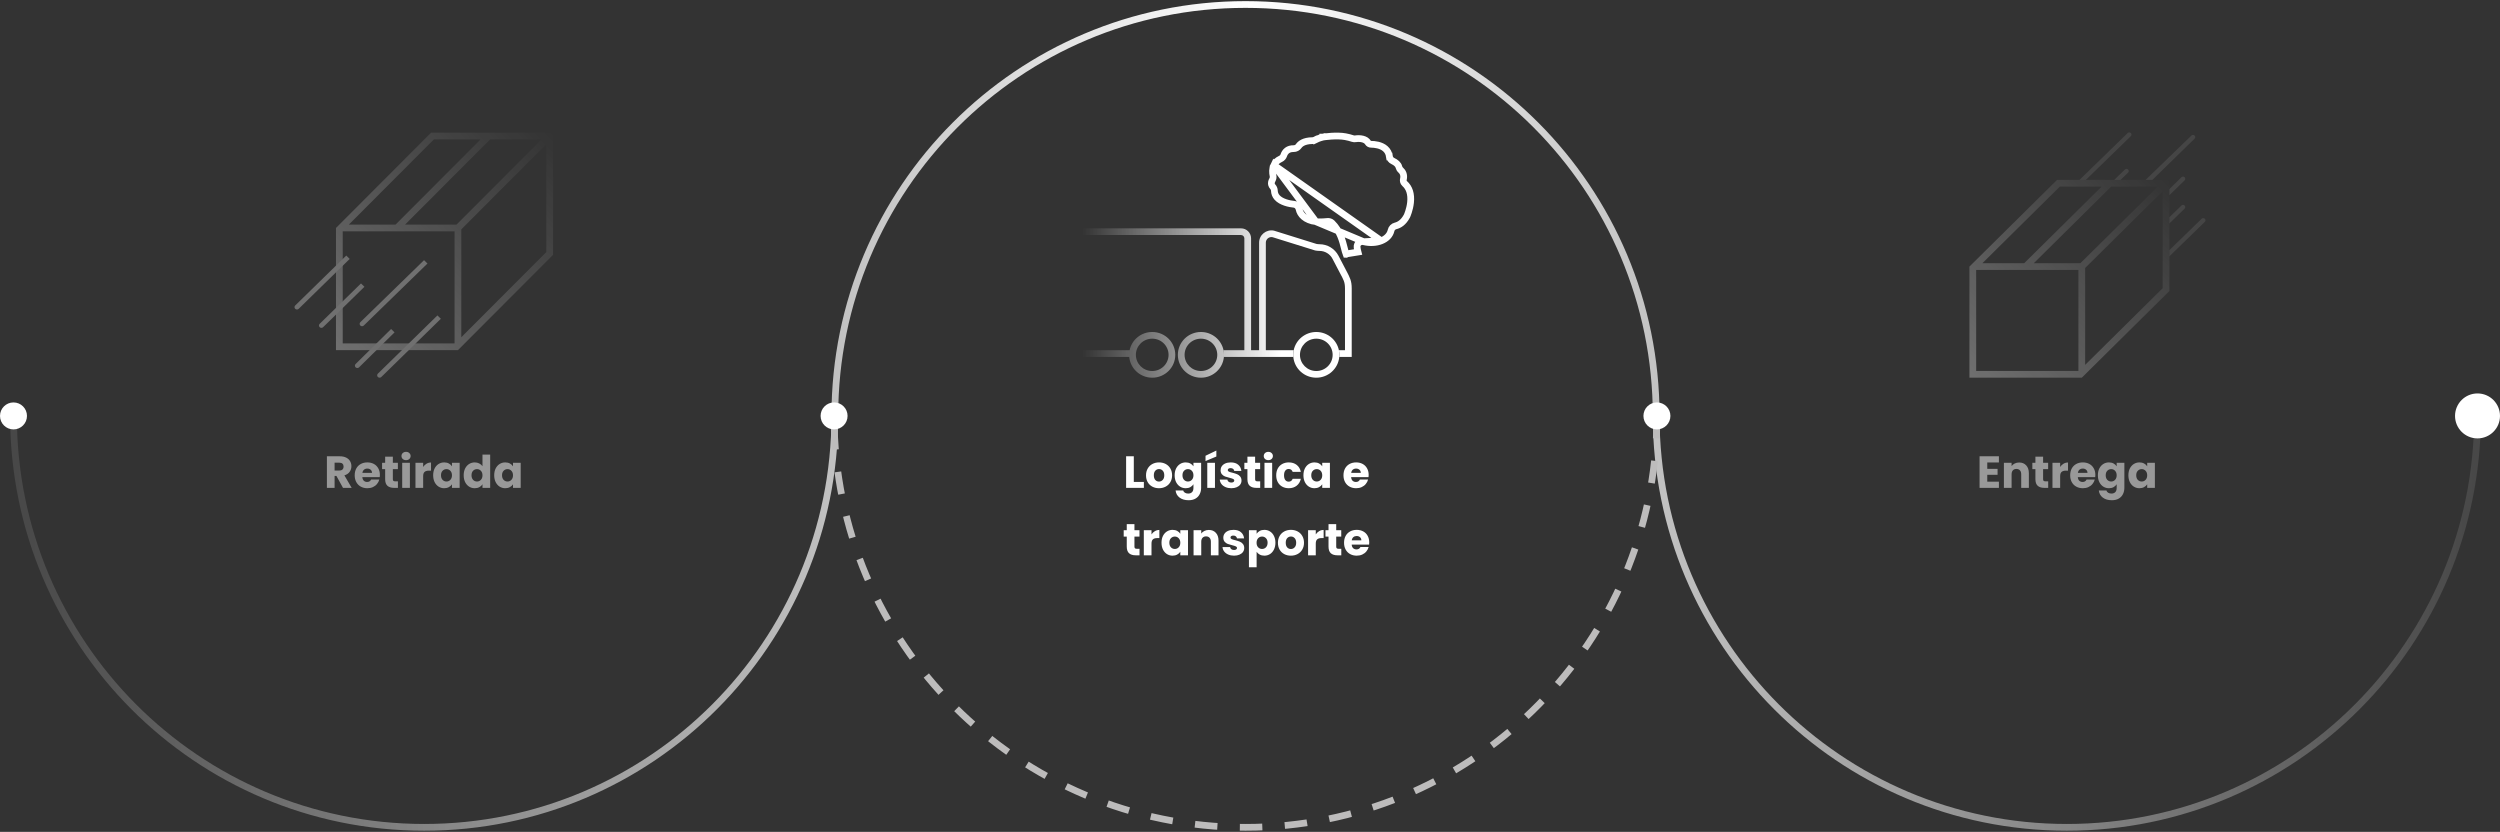 <svg width="1112" height="370" viewBox="0 0 1112 370" fill="none" xmlns="http://www.w3.org/2000/svg">
<rect x="0" y="0" width="1112" height="370" fill="#333333" stroke="none"/>
<path d="M6 185C6 286.068 87.783 368 188.667 368C289.551 368 371.333 286.068 371.333 185C371.333 83.932 453.116 2 554 2C654.884 2 736.667 83.932 736.667 185C736.667 286.068 818.449 368 919.333 368C1020.22 368 1102 286.068 1102 185" stroke="url(#paint0_linear)" stroke-width="3"/>
<path d="M737 185C737 187.008 736.968 189.008 736.904 191C733.737 289.291 653.06 368 554 368C452.932 368 371 286.068 371 185" stroke="#BDBCBC" stroke-width="3" stroke-miterlimit="16" stroke-dasharray="10 10"/>
<circle cx="6" cy="185" r="6" fill="white"/>
<circle cx="371" cy="185" r="6" fill="white"/>
<circle cx="737" cy="185" r="6" fill="white"/>
<circle cx="1102" cy="185" r="10" fill="white"/>
<path opacity="0.5" d="M883.935 205.7V208.54H888.515V211.18H883.935V214.26H889.115V217H880.515V202.96H889.115V205.7H883.935ZM898.136 205.72C899.442 205.72 900.482 206.147 901.256 207C902.042 207.84 902.436 209 902.436 210.48V217H899.036V210.94C899.036 210.193 898.842 209.613 898.456 209.2C898.069 208.787 897.549 208.58 896.896 208.58C896.242 208.58 895.722 208.787 895.336 209.2C894.949 209.613 894.756 210.193 894.756 210.94V217H891.336V205.84H894.756V207.32C895.102 206.827 895.569 206.44 896.156 206.16C896.742 205.867 897.402 205.72 898.136 205.72ZM911.032 214.1V217H909.292C908.052 217 907.086 216.7 906.392 216.1C905.699 215.487 905.352 214.493 905.352 213.12V208.68H903.992V205.84H905.352V203.12H908.772V205.84H911.012V208.68H908.772V213.16C908.772 213.493 908.852 213.733 909.012 213.88C909.172 214.027 909.439 214.1 909.812 214.1H911.032ZM916.357 207.7C916.757 207.087 917.257 206.607 917.857 206.26C918.457 205.9 919.124 205.72 919.857 205.72V209.34H918.917C918.064 209.34 917.424 209.527 916.997 209.9C916.571 210.26 916.357 210.9 916.357 211.82V217H912.937V205.84H916.357V207.7ZM932.012 211.24C932.012 211.56 931.992 211.893 931.952 212.24H924.212C924.265 212.933 924.485 213.467 924.872 213.84C925.272 214.2 925.759 214.38 926.332 214.38C927.185 214.38 927.779 214.02 928.112 213.3H931.752C931.565 214.033 931.225 214.693 930.732 215.28C930.252 215.867 929.645 216.327 928.912 216.66C928.179 216.993 927.359 217.16 926.452 217.16C925.359 217.16 924.385 216.927 923.532 216.46C922.679 215.993 922.012 215.327 921.532 214.46C921.052 213.593 920.812 212.58 920.812 211.42C920.812 210.26 921.045 209.247 921.512 208.38C921.992 207.513 922.659 206.847 923.512 206.38C924.365 205.913 925.345 205.68 926.452 205.68C927.532 205.68 928.492 205.907 929.332 206.36C930.172 206.813 930.825 207.46 931.292 208.3C931.772 209.14 932.012 210.12 932.012 211.24ZM928.512 210.34C928.512 209.753 928.312 209.287 927.912 208.94C927.512 208.593 927.012 208.42 926.412 208.42C925.839 208.42 925.352 208.587 924.952 208.92C924.565 209.253 924.325 209.727 924.232 210.34H928.512ZM938.056 205.68C938.843 205.68 939.53 205.84 940.116 206.16C940.716 206.48 941.176 206.9 941.496 207.42V205.84H944.916V216.98C944.916 218.007 944.71 218.933 944.296 219.76C943.896 220.6 943.276 221.267 942.436 221.76C941.61 222.253 940.576 222.5 939.336 222.5C937.683 222.5 936.343 222.107 935.316 221.32C934.29 220.547 933.703 219.493 933.556 218.16H936.936C937.043 218.587 937.296 218.92 937.696 219.16C938.096 219.413 938.59 219.54 939.176 219.54C939.883 219.54 940.443 219.333 940.856 218.92C941.283 218.52 941.496 217.873 941.496 216.98V215.4C941.163 215.92 940.703 216.347 940.116 216.68C939.53 217 938.843 217.16 938.056 217.16C937.136 217.16 936.303 216.927 935.556 216.46C934.81 215.98 934.216 215.307 933.776 214.44C933.35 213.56 933.136 212.547 933.136 211.4C933.136 210.253 933.35 209.247 933.776 208.38C934.216 207.513 934.81 206.847 935.556 206.38C936.303 205.913 937.136 205.68 938.056 205.68ZM941.496 211.42C941.496 210.567 941.256 209.893 940.776 209.4C940.31 208.907 939.736 208.66 939.056 208.66C938.376 208.66 937.796 208.907 937.316 209.4C936.85 209.88 936.616 210.547 936.616 211.4C936.616 212.253 936.85 212.933 937.316 213.44C937.796 213.933 938.376 214.18 939.056 214.18C939.736 214.18 940.31 213.933 940.776 213.44C941.256 212.947 941.496 212.273 941.496 211.42ZM946.71 211.4C946.71 210.253 946.924 209.247 947.35 208.38C947.79 207.513 948.384 206.847 949.13 206.38C949.877 205.913 950.71 205.68 951.63 205.68C952.417 205.68 953.104 205.84 953.69 206.16C954.29 206.48 954.75 206.9 955.07 207.42V205.84H958.49V217H955.07V215.42C954.737 215.94 954.27 216.36 953.67 216.68C953.084 217 952.397 217.16 951.61 217.16C950.704 217.16 949.877 216.927 949.13 216.46C948.384 215.98 947.79 215.307 947.35 214.44C946.924 213.56 946.71 212.547 946.71 211.4ZM955.07 211.42C955.07 210.567 954.83 209.893 954.35 209.4C953.884 208.907 953.31 208.66 952.63 208.66C951.95 208.66 951.37 208.907 950.89 209.4C950.424 209.88 950.19 210.547 950.19 211.4C950.19 212.253 950.424 212.933 950.89 213.44C951.37 213.933 951.95 214.18 952.63 214.18C953.31 214.18 953.884 213.933 954.35 213.44C954.83 212.947 955.07 212.273 955.07 211.42Z" fill="white"/>
<path d="M504.316 214.36H508.796V217H500.896V202.96H504.316V214.36ZM515.508 217.16C514.414 217.16 513.428 216.927 512.548 216.46C511.681 215.993 510.994 215.327 510.488 214.46C509.994 213.593 509.748 212.58 509.748 211.42C509.748 210.273 510.001 209.267 510.507 208.4C511.014 207.52 511.708 206.847 512.588 206.38C513.468 205.913 514.454 205.68 515.548 205.68C516.641 205.68 517.628 205.913 518.508 206.38C519.388 206.847 520.081 207.52 520.588 208.4C521.094 209.267 521.348 210.273 521.348 211.42C521.348 212.567 521.088 213.58 520.568 214.46C520.061 215.327 519.361 215.993 518.468 216.46C517.588 216.927 516.601 217.16 515.508 217.16ZM515.508 214.2C516.161 214.2 516.714 213.96 517.168 213.48C517.634 213 517.868 212.313 517.868 211.42C517.868 210.527 517.641 209.84 517.188 209.36C516.748 208.88 516.201 208.64 515.548 208.64C514.881 208.64 514.328 208.88 513.888 209.36C513.448 209.827 513.228 210.513 513.228 211.42C513.228 212.313 513.441 213 513.868 213.48C514.308 213.96 514.854 214.2 515.508 214.2ZM527.402 205.68C528.189 205.68 528.875 205.84 529.462 206.16C530.062 206.48 530.522 206.9 530.842 207.42V205.84H534.262V216.98C534.262 218.007 534.055 218.933 533.642 219.76C533.242 220.6 532.622 221.267 531.782 221.76C530.955 222.253 529.922 222.5 528.682 222.5C527.029 222.5 525.689 222.107 524.662 221.32C523.635 220.547 523.049 219.493 522.902 218.16H526.282C526.389 218.587 526.642 218.92 527.042 219.16C527.442 219.413 527.935 219.54 528.522 219.54C529.229 219.54 529.789 219.333 530.202 218.92C530.629 218.52 530.842 217.873 530.842 216.98V215.4C530.509 215.92 530.049 216.347 529.462 216.68C528.875 217 528.189 217.16 527.402 217.16C526.482 217.16 525.649 216.927 524.902 216.46C524.155 215.98 523.562 215.307 523.122 214.44C522.695 213.56 522.482 212.547 522.482 211.4C522.482 210.253 522.695 209.247 523.122 208.38C523.562 207.513 524.155 206.847 524.902 206.38C525.649 205.913 526.482 205.68 527.402 205.68ZM530.842 211.42C530.842 210.567 530.602 209.893 530.122 209.4C529.655 208.907 529.082 208.66 528.402 208.66C527.722 208.66 527.142 208.907 526.662 209.4C526.195 209.88 525.962 210.547 525.962 211.4C525.962 212.253 526.195 212.933 526.662 213.44C527.142 213.933 527.722 214.18 528.402 214.18C529.082 214.18 529.655 213.933 530.122 213.44C530.602 212.947 530.842 212.273 530.842 211.42ZM540.416 205.84V217H536.996V205.84H540.416ZM541.036 203.06L536.216 205.08V202.72L541.036 200.4V203.06ZM547.702 217.16C546.729 217.16 545.862 216.993 545.102 216.66C544.342 216.327 543.742 215.873 543.302 215.3C542.862 214.713 542.615 214.06 542.562 213.34H545.942C545.982 213.727 546.162 214.04 546.482 214.28C546.802 214.52 547.195 214.64 547.662 214.64C548.089 214.64 548.415 214.56 548.642 214.4C548.882 214.227 549.002 214.007 549.002 213.74C549.002 213.42 548.835 213.187 548.502 213.04C548.169 212.88 547.629 212.707 546.882 212.52C546.082 212.333 545.415 212.14 544.882 211.94C544.349 211.727 543.889 211.4 543.502 210.96C543.115 210.507 542.922 209.9 542.922 209.14C542.922 208.5 543.095 207.92 543.442 207.4C543.802 206.867 544.322 206.447 545.002 206.14C545.695 205.833 546.515 205.68 547.462 205.68C548.862 205.68 549.962 206.027 550.762 206.72C551.575 207.413 552.042 208.333 552.162 209.48H549.002C548.949 209.093 548.775 208.787 548.482 208.56C548.202 208.333 547.829 208.22 547.362 208.22C546.962 208.22 546.655 208.3 546.442 208.46C546.229 208.607 546.122 208.813 546.122 209.08C546.122 209.4 546.289 209.64 546.622 209.8C546.969 209.96 547.502 210.12 548.222 210.28C549.049 210.493 549.722 210.707 550.242 210.92C550.762 211.12 551.215 211.453 551.602 211.92C552.002 212.373 552.209 212.987 552.222 213.76C552.222 214.413 552.035 215 551.662 215.52C551.302 216.027 550.775 216.427 550.082 216.72C549.402 217.013 548.609 217.16 547.702 217.16ZM560.534 214.1V217H558.794C557.554 217 556.588 216.7 555.894 216.1C555.201 215.487 554.854 214.493 554.854 213.12V208.68H553.494V205.84H554.854V203.12H558.274V205.84H560.514V208.68H558.274V213.16C558.274 213.493 558.354 213.733 558.514 213.88C558.674 214.027 558.941 214.1 559.314 214.1H560.534ZM564.159 204.68C563.559 204.68 563.066 204.507 562.679 204.16C562.306 203.8 562.119 203.36 562.119 202.84C562.119 202.307 562.306 201.867 562.679 201.52C563.066 201.16 563.559 200.98 564.159 200.98C564.746 200.98 565.226 201.16 565.599 201.52C565.986 201.867 566.179 202.307 566.179 202.84C566.179 203.36 565.986 203.8 565.599 204.16C565.226 204.507 564.746 204.68 564.159 204.68ZM565.859 205.84V217H562.439V205.84H565.859ZM567.658 211.42C567.658 210.26 567.891 209.247 568.358 208.38C568.838 207.513 569.498 206.847 570.338 206.38C571.191 205.913 572.164 205.68 573.258 205.68C574.658 205.68 575.824 206.047 576.758 206.78C577.704 207.513 578.324 208.547 578.618 209.88H574.978C574.671 209.027 574.078 208.6 573.198 208.6C572.571 208.6 572.071 208.847 571.698 209.34C571.324 209.82 571.138 210.513 571.138 211.42C571.138 212.327 571.324 213.027 571.698 213.52C572.071 214 572.571 214.24 573.198 214.24C574.078 214.24 574.671 213.813 574.978 212.96H578.618C578.324 214.267 577.704 215.293 576.758 216.04C575.811 216.787 574.644 217.16 573.258 217.16C572.164 217.16 571.191 216.927 570.338 216.46C569.498 215.993 568.838 215.327 568.358 214.46C567.891 213.593 567.658 212.58 567.658 211.42ZM579.767 211.4C579.767 210.253 579.98 209.247 580.407 208.38C580.847 207.513 581.44 206.847 582.187 206.38C582.934 205.913 583.767 205.68 584.687 205.68C585.474 205.68 586.16 205.84 586.747 206.16C587.347 206.48 587.807 206.9 588.127 207.42V205.84H591.547V217H588.127V215.42C587.794 215.94 587.327 216.36 586.727 216.68C586.14 217 585.454 217.16 584.667 217.16C583.76 217.16 582.934 216.927 582.187 216.46C581.44 215.98 580.847 215.307 580.407 214.44C579.98 213.56 579.767 212.547 579.767 211.4ZM588.127 211.42C588.127 210.567 587.887 209.893 587.407 209.4C586.94 208.907 586.367 208.66 585.687 208.66C585.007 208.66 584.427 208.907 583.947 209.4C583.48 209.88 583.247 210.547 583.247 211.4C583.247 212.253 583.48 212.933 583.947 213.44C584.427 213.933 585.007 214.18 585.687 214.18C586.367 214.18 586.94 213.933 587.407 213.44C587.887 212.947 588.127 212.273 588.127 211.42ZM608.78 211.24C608.78 211.56 608.76 211.893 608.72 212.24H600.98C601.033 212.933 601.253 213.467 601.64 213.84C602.04 214.2 602.526 214.38 603.1 214.38C603.953 214.38 604.546 214.02 604.88 213.3H608.52C608.333 214.033 607.993 214.693 607.5 215.28C607.02 215.867 606.413 216.327 605.68 216.66C604.946 216.993 604.126 217.16 603.22 217.16C602.126 217.16 601.153 216.927 600.3 216.46C599.446 215.993 598.78 215.327 598.3 214.46C597.82 213.593 597.58 212.58 597.58 211.42C597.58 210.26 597.813 209.247 598.28 208.38C598.76 207.513 599.426 206.847 600.28 206.38C601.133 205.913 602.113 205.68 603.22 205.68C604.3 205.68 605.26 205.907 606.1 206.36C606.94 206.813 607.593 207.46 608.06 208.3C608.54 209.14 608.78 210.12 608.78 211.24ZM605.28 210.34C605.28 209.753 605.08 209.287 604.68 208.94C604.28 208.593 603.78 208.42 603.18 208.42C602.606 208.42 602.12 208.587 601.72 208.92C601.333 209.253 601.093 209.727 601 210.34H605.28ZM506.862 244.1V247H505.122C503.882 247 502.916 246.7 502.222 246.1C501.529 245.487 501.182 244.493 501.182 243.12V238.68H499.822V235.84H501.182V233.12H504.602V235.84H506.842V238.68H504.602V243.16C504.602 243.493 504.682 243.733 504.842 243.88C505.002 244.027 505.269 244.1 505.642 244.1H506.862ZM512.187 237.7C512.587 237.087 513.087 236.607 513.687 236.26C514.287 235.9 514.954 235.72 515.687 235.72V239.34H514.747C513.894 239.34 513.254 239.527 512.827 239.9C512.401 240.26 512.187 240.9 512.187 241.82V247H508.767V235.84H512.187V237.7ZM516.642 241.4C516.642 240.253 516.855 239.247 517.282 238.38C517.722 237.513 518.315 236.847 519.062 236.38C519.809 235.913 520.642 235.68 521.562 235.68C522.349 235.68 523.035 235.84 523.622 236.16C524.222 236.48 524.682 236.9 525.002 237.42V235.84H528.422V247H525.002V245.42C524.669 245.94 524.202 246.36 523.602 246.68C523.015 247 522.329 247.16 521.542 247.16C520.635 247.16 519.809 246.927 519.062 246.46C518.315 245.98 517.722 245.307 517.282 244.44C516.855 243.56 516.642 242.547 516.642 241.4ZM525.002 241.42C525.002 240.567 524.762 239.893 524.282 239.4C523.815 238.907 523.242 238.66 522.562 238.66C521.882 238.66 521.302 238.907 520.822 239.4C520.355 239.88 520.122 240.547 520.122 241.4C520.122 242.253 520.355 242.933 520.822 243.44C521.302 243.933 521.882 244.18 522.562 244.18C523.242 244.18 523.815 243.933 524.282 243.44C524.762 242.947 525.002 242.273 525.002 241.42ZM537.696 235.72C539.003 235.72 540.043 236.147 540.816 237C541.603 237.84 541.996 239 541.996 240.48V247H538.596V240.94C538.596 240.193 538.403 239.613 538.016 239.2C537.63 238.787 537.11 238.58 536.456 238.58C535.803 238.58 535.283 238.787 534.896 239.2C534.51 239.613 534.316 240.193 534.316 240.94V247H530.896V235.84H534.316V237.32C534.663 236.827 535.13 236.44 535.716 236.16C536.303 235.867 536.963 235.72 537.696 235.72ZM548.913 247.16C547.939 247.16 547.073 246.993 546.313 246.66C545.553 246.327 544.953 245.873 544.513 245.3C544.073 244.713 543.826 244.06 543.773 243.34H547.153C547.193 243.727 547.373 244.04 547.693 244.28C548.013 244.52 548.406 244.64 548.873 244.64C549.299 244.64 549.626 244.56 549.853 244.4C550.093 244.227 550.213 244.007 550.213 243.74C550.213 243.42 550.046 243.187 549.713 243.04C549.379 242.88 548.839 242.707 548.093 242.52C547.293 242.333 546.626 242.14 546.093 241.94C545.559 241.727 545.099 241.4 544.713 240.96C544.326 240.507 544.133 239.9 544.133 239.14C544.133 238.5 544.306 237.92 544.653 237.4C545.013 236.867 545.533 236.447 546.213 236.14C546.906 235.833 547.726 235.68 548.673 235.68C550.073 235.68 551.173 236.027 551.973 236.72C552.786 237.413 553.253 238.333 553.373 239.48H550.213C550.159 239.093 549.986 238.787 549.693 238.56C549.413 238.333 549.039 238.22 548.573 238.22C548.173 238.22 547.866 238.3 547.653 238.46C547.439 238.607 547.333 238.813 547.333 239.08C547.333 239.4 547.499 239.64 547.833 239.8C548.179 239.96 548.713 240.12 549.433 240.28C550.259 240.493 550.933 240.707 551.453 240.92C551.973 241.12 552.426 241.453 552.813 241.92C553.213 242.373 553.419 242.987 553.433 243.76C553.433 244.413 553.246 245 552.873 245.52C552.513 246.027 551.986 246.427 551.293 246.72C550.613 247.013 549.819 247.16 548.913 247.16ZM558.945 237.42C559.278 236.9 559.738 236.48 560.325 236.16C560.912 235.84 561.598 235.68 562.385 235.68C563.305 235.68 564.138 235.913 564.885 236.38C565.632 236.847 566.218 237.513 566.645 238.38C567.085 239.247 567.305 240.253 567.305 241.4C567.305 242.547 567.085 243.56 566.645 244.44C566.218 245.307 565.632 245.98 564.885 246.46C564.138 246.927 563.305 247.16 562.385 247.16C561.612 247.16 560.925 247 560.325 246.68C559.738 246.36 559.278 245.947 558.945 245.44V252.32H555.525V235.84H558.945V237.42ZM563.825 241.4C563.825 240.547 563.585 239.88 563.105 239.4C562.638 238.907 562.058 238.66 561.365 238.66C560.685 238.66 560.105 238.907 559.625 239.4C559.158 239.893 558.925 240.567 558.925 241.42C558.925 242.273 559.158 242.947 559.625 243.44C560.105 243.933 560.685 244.18 561.365 244.18C562.045 244.18 562.625 243.933 563.105 243.44C563.585 242.933 563.825 242.253 563.825 241.4ZM574.179 247.16C573.086 247.16 572.099 246.927 571.219 246.46C570.353 245.993 569.666 245.327 569.159 244.46C568.666 243.593 568.419 242.58 568.419 241.42C568.419 240.273 568.673 239.267 569.179 238.4C569.686 237.52 570.379 236.847 571.259 236.38C572.139 235.913 573.126 235.68 574.219 235.68C575.313 235.68 576.299 235.913 577.179 236.38C578.059 236.847 578.753 237.52 579.259 238.4C579.766 239.267 580.019 240.273 580.019 241.42C580.019 242.567 579.759 243.58 579.239 244.46C578.733 245.327 578.033 245.993 577.139 246.46C576.259 246.927 575.273 247.16 574.179 247.16ZM574.179 244.2C574.833 244.2 575.386 243.96 575.839 243.48C576.306 243 576.539 242.313 576.539 241.42C576.539 240.527 576.313 239.84 575.859 239.36C575.419 238.88 574.873 238.64 574.219 238.64C573.553 238.64 572.999 238.88 572.559 239.36C572.119 239.827 571.899 240.513 571.899 241.42C571.899 242.313 572.113 243 572.539 243.48C572.979 243.96 573.526 244.2 574.179 244.2ZM585.254 237.7C585.654 237.087 586.154 236.607 586.754 236.26C587.354 235.9 588.02 235.72 588.754 235.72V239.34H587.814C586.96 239.34 586.32 239.527 585.894 239.9C585.467 240.26 585.254 240.9 585.254 241.82V247H581.834V235.84H585.254V237.7ZM596.608 244.1V247H594.868C593.628 247 592.662 246.7 591.968 246.1C591.275 245.487 590.928 244.493 590.928 243.12V238.68H589.568V235.84H590.928V233.12H594.348V235.84H596.588V238.68H594.348V243.16C594.348 243.493 594.428 243.733 594.588 243.88C594.748 244.027 595.015 244.1 595.388 244.1H596.608ZM609.033 241.24C609.033 241.56 609.013 241.893 608.973 242.24H601.233C601.287 242.933 601.507 243.467 601.893 243.84C602.293 244.2 602.78 244.38 603.353 244.38C604.207 244.38 604.8 244.02 605.133 243.3H608.773C608.587 244.033 608.247 244.693 607.753 245.28C607.273 245.867 606.667 246.327 605.933 246.66C605.2 246.993 604.38 247.16 603.473 247.16C602.38 247.16 601.407 246.927 600.553 246.46C599.7 245.993 599.033 245.327 598.553 244.46C598.073 243.593 597.833 242.58 597.833 241.42C597.833 240.26 598.067 239.247 598.533 238.38C599.013 237.513 599.68 236.847 600.533 236.38C601.387 235.913 602.367 235.68 603.473 235.68C604.553 235.68 605.513 235.907 606.353 236.36C607.193 236.813 607.847 237.46 608.313 238.3C608.793 239.14 609.033 240.12 609.033 241.24ZM605.533 240.34C605.533 239.753 605.333 239.287 604.933 238.94C604.533 238.593 604.033 238.42 603.433 238.42C602.86 238.42 602.373 238.587 601.973 238.92C601.587 239.253 601.347 239.727 601.253 240.34H605.533Z" fill="white"/>
<path fill-rule="evenodd" clip-rule="evenodd" d="M585.491 165.027C589.514 165.027 592.762 161.8 592.762 157.834C592.762 153.869 589.514 150.641 585.491 150.641C581.469 150.641 578.221 153.869 578.221 157.834C578.221 161.8 581.469 165.027 585.491 165.027ZM585.491 168C590.846 168 595.244 163.938 595.714 158.756C595.741 158.452 595.755 158.145 595.755 157.834C595.755 157.132 595.683 156.446 595.546 155.783C594.588 151.152 590.451 147.668 585.491 147.668C580.532 147.668 576.394 151.152 575.436 155.783C575.299 156.446 575.227 157.132 575.227 157.834C575.227 158.145 575.241 158.452 575.269 158.756C575.739 163.938 580.136 168 585.491 168Z" fill="url(#paint1_linear)"/>
<path fill-rule="evenodd" clip-rule="evenodd" d="M534.171 165.027C538.194 165.027 541.442 161.8 541.442 157.834C541.442 153.869 538.194 150.641 534.171 150.641C530.149 150.641 526.901 153.869 526.901 157.834C526.901 161.8 530.149 165.027 534.171 165.027ZM534.171 168C539.526 168 543.923 163.938 544.394 158.756C544.421 158.452 544.435 158.145 544.435 157.834C544.435 157.132 544.363 156.446 544.226 155.783C543.268 151.152 539.13 147.668 534.171 147.668C528.503 147.668 523.907 152.22 523.907 157.834C523.907 163.449 528.503 168 534.171 168Z" fill="url(#paint2_linear)"/>
<path fill-rule="evenodd" clip-rule="evenodd" d="M512.503 165.027C516.525 165.027 519.773 161.8 519.773 157.834C519.773 153.869 516.525 150.641 512.503 150.641C508.48 150.641 505.232 153.869 505.232 157.834C505.232 161.8 508.48 165.027 512.503 165.027ZM512.503 168C518.171 168 522.767 163.449 522.767 157.834C522.767 152.22 518.171 147.668 512.503 147.668C507.544 147.668 503.406 151.152 502.448 155.783C502.311 156.446 502.239 157.132 502.239 157.834C502.239 158.145 502.253 158.452 502.28 158.756C502.75 163.938 507.148 168 512.503 168Z" fill="url(#paint3_linear)"/>
<path d="M595.755 157.834C595.755 158.145 595.741 158.452 595.714 158.756H601.244V128.316C601.244 124.837 600.4 123.39 598.784 120.303L595.34 113.725C593.701 110.594 590.443 108.63 586.89 108.63C586.442 108.63 585.995 108.584 585.556 108.493L566.655 102.593C563.246 101.887 560.045 104.47 560.045 107.928V155.783H556.481V106.025C556.481 103.562 554.471 101.565 551.991 101.565H480V104.538H551.991C552.817 104.538 553.488 105.204 553.488 106.025V155.783H544.226C544.363 156.446 544.435 157.132 544.435 157.834C544.435 158.145 544.421 158.452 544.394 158.756H575.269C575.241 158.452 575.227 158.145 575.227 157.834C575.227 157.132 575.299 156.446 575.436 155.783H563.039V107.928C563.039 106.357 564.494 105.182 566.043 105.503L584.944 111.403C585.584 111.536 586.237 111.603 586.89 111.603C589.326 111.603 591.56 112.95 592.684 115.096L596.128 121.674C597.522 124.338 598.25 125.314 598.25 128.316V155.783H595.546C595.683 156.446 595.755 157.132 595.755 157.834Z" fill="url(#paint4_linear)"/>
<path d="M502.239 157.834C502.239 157.132 502.311 156.446 502.448 155.783H480V158.756H502.28C502.253 158.452 502.239 158.145 502.239 157.834Z" fill="url(#paint5_linear)"/>
<path d="M614.394 107.113L614.394 107.113C616.77 106.16 618.213 104.563 618.694 102.715C618.71 102.655 618.724 102.595 618.738 102.534C618.958 101.534 619.733 100.721 620.754 100.479C622.314 100.11 624.221 99.036 625.804 96.086C625.88 95.918 627.059 93.277 627.406 90.098C627.825 86.247 626.833 83.454 624.803 81.653C624.158 81.081 624.101 80.282 624.227 79.756C624.711 77.733 623.878 76.398 623.06 75.667C622.614 75.268 622.331 74.753 622.202 74.222C621.947 73.17 620.888 72.242 619.518 71.609C618.711 71.236 618.151 70.483 618.017 69.614L619.5 69.385L618.017 69.613C617.792 68.152 617.169 67.009 616.168 66.131C614.268 64.463 611.408 64.176 609.836 64.176C609.269 64.176 608.765 63.875 608.484 63.422C607.98 62.606 607.141 62.102 606.077 61.84C605.002 61.576 603.821 61.595 602.89 61.737C602.509 61.795 602.103 61.771 601.708 61.642C600.616 61.286 599.709 61.034 598.397 60.792C596.533 60.449 594.184 60.452 592.157 60.578C591.156 60.64 590.26 60.73 589.576 60.814C589.234 60.856 588.95 60.897 588.735 60.93C588.628 60.947 588.542 60.962 588.478 60.974C588.42 60.985 588.392 60.991 588.386 60.992C588.385 60.993 588.385 60.993 588.385 60.993M614.394 107.113L566.634 73.425C567.206 72.262 568.174 71.326 569.621 70.656C570.302 70.34 570.795 69.758 571.02 69.081C571.256 68.372 571.701 67.526 572.522 66.924L572.522 66.924C573.254 66.388 574.192 66.09 575.409 66.112C576.349 66.129 577.181 65.65 577.676 64.945C578.309 64.042 579.868 62.607 583.776 62.551C584.174 62.545 584.565 62.447 584.917 62.267L584.233 60.932L584.917 62.267C585.527 61.954 586.714 61.418 588.385 60.993M614.394 107.113C612.124 108.022 609.335 108.185 606.541 107.504L606.541 107.504M614.394 107.113L606.541 107.504M588.385 60.993L588.016 59.539L588.386 60.992C588.386 60.992 588.385 60.992 588.385 60.993ZM606.541 107.504C605.152 107.165 603.437 108.192 603.633 109.983C603.712 110.71 603.845 111.419 604.033 112.107L598.699 112.967C598.457 112.338 598.246 111.507 597.971 110.402C597.971 110.402 597.971 110.402 597.971 110.402L597.968 110.392L597.968 110.392L597.945 110.3C597.178 107.219 596.046 102.671 592.485 99.185C591.932 98.644 591.188 98.427 590.492 98.501C589.098 98.647 587.922 98.688 587.05 98.688C586.521 98.688 586.103 98.673 585.816 98.658C585.673 98.65 585.562 98.643 585.487 98.637C585.449 98.634 585.42 98.632 585.401 98.63L585.378 98.628L585.378 98.628M606.541 107.504L585.378 98.628M585.378 98.628L585.377 98.628C580.405 97.915 578.294 95.366 577.812 92.986C577.595 91.917 576.719 90.982 575.504 90.856C574.59 90.76 573.174 90.543 571.739 90.06C570.288 89.571 568.945 88.853 568.044 87.837C567.275 86.968 566.879 85.97 566.843 84.806C566.822 84.109 566.529 83.486 566.104 83.026C565.867 82.768 565.657 82.441 565.559 82.031L565.559 82.03C565.427 81.479 565.5 80.816 565.961 79.984C566.267 79.434 566.38 78.776 566.237 78.127C565.981 76.969 565.808 75.103 566.634 73.426L585.378 98.628ZM598.769 113.141L598.769 113.14L598.769 113.141Z" stroke="white" stroke-width="3" stroke-linecap="round"/>
<g opacity="0.3">
<path fill-rule="evenodd" clip-rule="evenodd" d="M131.317 135.871L154.021 113.674L155.55 115.168L132.846 137.366C132.423 137.779 131.739 137.779 131.317 137.366C130.894 136.953 130.894 136.284 131.317 135.871ZM142.191 144.038L160.571 126.068L162.1 127.563L143.72 145.533C143.298 145.946 142.614 145.946 142.191 145.533C141.769 145.12 141.769 144.451 142.191 144.038ZM160.277 143.305L188.614 115.721L190.143 117.216L161.806 144.8C161.384 145.213 160.699 145.213 160.277 144.8C159.855 144.387 159.855 143.718 160.277 143.305ZM158.177 161.9L173.965 146.34L175.494 147.835L159.706 163.395C159.284 163.808 158.599 163.808 158.177 163.395C157.755 162.982 157.755 162.313 158.177 161.9ZM168.077 166.195L194.565 140.298L196.094 141.793L169.606 167.69C169.183 168.103 168.499 168.103 168.077 167.69C167.654 167.277 167.654 166.608 168.077 166.195Z" fill="white"/>
<path fill-rule="evenodd" clip-rule="evenodd" d="M202.189 102.897H152.443V152.752H202.189V102.897ZM203.689 155.752H149.443V101.397L191.755 59H246V113.355L203.689 155.752ZM205.189 150.002L243 112.114V64.129L205.189 102.017V150.002ZM240.887 62L203.066 99.897H180.182L218.003 62H240.887ZM213.764 62H192.999L155.179 99.897H175.944L213.764 62Z" fill="url(#paint6_linear)"/>
</g>
<path opacity="0.5" d="M152.564 217L149.644 211.7H148.824V217H145.404V202.96H151.144C152.251 202.96 153.191 203.153 153.964 203.54C154.751 203.927 155.337 204.46 155.724 205.14C156.111 205.807 156.304 206.553 156.304 207.38C156.304 208.313 156.037 209.147 155.504 209.88C154.984 210.613 154.211 211.133 153.184 211.44L156.424 217H152.564ZM148.824 209.28H150.944C151.571 209.28 152.037 209.127 152.344 208.82C152.664 208.513 152.824 208.08 152.824 207.52C152.824 206.987 152.664 206.567 152.344 206.26C152.037 205.953 151.571 205.8 150.944 205.8H148.824V209.28ZM168.971 211.24C168.971 211.56 168.951 211.893 168.911 212.24H161.171C161.224 212.933 161.444 213.467 161.831 213.84C162.231 214.2 162.718 214.38 163.291 214.38C164.144 214.38 164.738 214.02 165.071 213.3H168.711C168.524 214.033 168.184 214.693 167.691 215.28C167.211 215.867 166.604 216.327 165.871 216.66C165.138 216.993 164.318 217.16 163.411 217.16C162.318 217.16 161.344 216.927 160.491 216.46C159.638 215.993 158.971 215.327 158.491 214.46C158.011 213.593 157.771 212.58 157.771 211.42C157.771 210.26 158.004 209.247 158.471 208.38C158.951 207.513 159.618 206.847 160.471 206.38C161.324 205.913 162.304 205.68 163.411 205.68C164.491 205.68 165.451 205.907 166.291 206.36C167.131 206.813 167.784 207.46 168.251 208.3C168.731 209.14 168.971 210.12 168.971 211.24ZM165.471 210.34C165.471 209.753 165.271 209.287 164.871 208.94C164.471 208.593 163.971 208.42 163.371 208.42C162.798 208.42 162.311 208.587 161.911 208.92C161.524 209.253 161.284 209.727 161.191 210.34H165.471ZM176.995 214.1V217H175.255C174.015 217 173.048 216.7 172.355 216.1C171.662 215.487 171.315 214.493 171.315 213.12V208.68H169.955V205.84H171.315V203.12H174.735V205.84H176.975V208.68H174.735V213.16C174.735 213.493 174.815 213.733 174.975 213.88C175.135 214.027 175.402 214.1 175.775 214.1H176.995ZM180.62 204.68C180.02 204.68 179.527 204.507 179.14 204.16C178.767 203.8 178.58 203.36 178.58 202.84C178.58 202.307 178.767 201.867 179.14 201.52C179.527 201.16 180.02 200.98 180.62 200.98C181.207 200.98 181.687 201.16 182.06 201.52C182.447 201.867 182.64 202.307 182.64 202.84C182.64 203.36 182.447 203.8 182.06 204.16C181.687 204.507 181.207 204.68 180.62 204.68ZM182.32 205.84V217H178.9V205.84H182.32ZM188.219 207.7C188.619 207.087 189.119 206.607 189.719 206.26C190.319 205.9 190.985 205.72 191.719 205.72V209.34H190.779C189.925 209.34 189.285 209.527 188.859 209.9C188.432 210.26 188.219 210.9 188.219 211.82V217H184.799V205.84H188.219V207.7ZM192.673 211.4C192.673 210.253 192.887 209.247 193.313 208.38C193.753 207.513 194.347 206.847 195.093 206.38C195.84 205.913 196.673 205.68 197.593 205.68C198.38 205.68 199.067 205.84 199.653 206.16C200.253 206.48 200.713 206.9 201.033 207.42V205.84H204.453V217H201.033V215.42C200.7 215.94 200.233 216.36 199.633 216.68C199.047 217 198.36 217.16 197.573 217.16C196.667 217.16 195.84 216.927 195.093 216.46C194.347 215.98 193.753 215.307 193.313 214.44C192.887 213.56 192.673 212.547 192.673 211.4ZM201.033 211.42C201.033 210.567 200.793 209.893 200.313 209.4C199.847 208.907 199.273 208.66 198.593 208.66C197.913 208.66 197.333 208.907 196.853 209.4C196.387 209.88 196.153 210.547 196.153 211.4C196.153 212.253 196.387 212.933 196.853 213.44C197.333 213.933 197.913 214.18 198.593 214.18C199.273 214.18 199.847 213.933 200.313 213.44C200.793 212.947 201.033 212.273 201.033 211.42ZM206.248 211.4C206.248 210.253 206.461 209.247 206.888 208.38C207.328 207.513 207.921 206.847 208.668 206.38C209.414 205.913 210.248 205.68 211.168 205.68C211.901 205.68 212.568 205.833 213.168 206.14C213.781 206.447 214.261 206.86 214.608 207.38V202.2H218.028V217H214.608V215.4C214.288 215.933 213.828 216.36 213.228 216.68C212.641 217 211.954 217.16 211.168 217.16C210.248 217.16 209.414 216.927 208.668 216.46C207.921 215.98 207.328 215.307 206.888 214.44C206.461 213.56 206.248 212.547 206.248 211.4ZM214.608 211.42C214.608 210.567 214.368 209.893 213.888 209.4C213.421 208.907 212.848 208.66 212.168 208.66C211.488 208.66 210.908 208.907 210.428 209.4C209.961 209.88 209.728 210.547 209.728 211.4C209.728 212.253 209.961 212.933 210.428 213.44C210.908 213.933 211.488 214.18 212.168 214.18C212.848 214.18 213.421 213.933 213.888 213.44C214.368 212.947 214.608 212.273 214.608 211.42ZM219.822 211.4C219.822 210.253 220.035 209.247 220.462 208.38C220.902 207.513 221.495 206.847 222.242 206.38C222.988 205.913 223.822 205.68 224.742 205.68C225.528 205.68 226.215 205.84 226.802 206.16C227.402 206.48 227.862 206.9 228.182 207.42V205.84H231.602V217H228.182V215.42C227.848 215.94 227.382 216.36 226.782 216.68C226.195 217 225.508 217.16 224.722 217.16C223.815 217.16 222.988 216.927 222.242 216.46C221.495 215.98 220.902 215.307 220.462 214.44C220.035 213.56 219.822 212.547 219.822 211.4ZM228.182 211.42C228.182 210.567 227.942 209.893 227.462 209.4C226.995 208.907 226.422 208.66 225.742 208.66C225.062 208.66 224.482 208.907 224.002 209.4C223.535 209.88 223.302 210.547 223.302 211.4C223.302 212.253 223.535 212.933 224.002 213.44C224.482 213.933 225.062 214.18 225.742 214.18C226.422 214.18 226.995 213.933 227.462 213.44C227.942 212.947 228.182 212.273 228.182 211.42Z" fill="white"/>
<g opacity="0.3">
<g opacity="0.3">
<path fill-rule="evenodd" clip-rule="evenodd" d="M971.72 92.796L964.956 99.375V96.626L970.307 91.422C970.697 91.043 971.33 91.043 971.72 91.422C972.111 91.802 972.111 92.417 971.72 92.796ZM971.717 80.218L964.956 86.793V84.109L970.304 78.843C970.694 78.463 971.327 78.463 971.717 78.843C972.107 79.223 972.107 79.838 971.717 80.218ZM976.159 61.669L957.383 80H954.375L974.745 60.294C975.136 59.915 975.768 59.915 976.159 60.294C976.549 60.674 976.549 61.289 976.159 61.669Z" fill="white"/>
<path d="M980.707 97.307C980.317 96.927 979.684 96.927 979.294 97.307L964.956 111.251V114L980.707 98.681C981.098 98.302 981.098 97.686 980.707 97.307Z" fill="white"/>
<path d="M946.573 75.39C946.182 75.01 945.55 75.01 945.159 75.39L940.423 79.998H943.25L946.573 76.764C946.963 76.385 946.963 75.769 946.573 75.39Z" fill="white"/>
<path d="M947.801 59.173C947.411 58.794 946.778 58.794 946.388 59.173L924.976 79.998H927.802L947.801 60.548C948.192 60.168 948.192 59.553 947.801 59.173Z" fill="white"/>
</g>
<path fill-rule="evenodd" clip-rule="evenodd" d="M924.476 120.062H878.999V165H924.476V120.062ZM925.975 168H876V118.562V118.578L914.981 80H964.956V129.438L925.975 168ZM927.475 162.298L961.957 128.186V85.076L927.475 119.188V162.298ZM959.791 83L925.359 117.062H904.636L939.068 83H959.791ZM934.803 83H916.213L881.781 117.062H900.372L934.803 83Z" fill="url(#paint7_linear)"/>
</g>
<defs>
<linearGradient id="paint0_linear" x1="6" y1="26.5" x2="1102" y2="26.5" gradientUnits="userSpaceOnUse">
<stop stop-color="white" stop-opacity="0.1"/>
<stop offset="0.502" stop-color="white"/>
<stop offset="1" stop-color="white" stop-opacity="0.1"/>
</linearGradient>
<linearGradient id="paint1_linear" x1="570" y1="125.886" x2="481.342" y2="125.886" gradientUnits="userSpaceOnUse">
<stop stop-color="white"/>
<stop offset="1" stop-color="white" stop-opacity="0"/>
</linearGradient>
<linearGradient id="paint2_linear" x1="570" y1="125.886" x2="481.342" y2="125.886" gradientUnits="userSpaceOnUse">
<stop stop-color="white"/>
<stop offset="1" stop-color="white" stop-opacity="0"/>
</linearGradient>
<linearGradient id="paint3_linear" x1="570" y1="125.886" x2="481.342" y2="125.886" gradientUnits="userSpaceOnUse">
<stop stop-color="white"/>
<stop offset="1" stop-color="white" stop-opacity="0"/>
</linearGradient>
<linearGradient id="paint4_linear" x1="570" y1="125.886" x2="481.342" y2="125.886" gradientUnits="userSpaceOnUse">
<stop stop-color="white"/>
<stop offset="1" stop-color="white" stop-opacity="0"/>
</linearGradient>
<linearGradient id="paint5_linear" x1="570" y1="125.886" x2="481.342" y2="125.886" gradientUnits="userSpaceOnUse">
<stop stop-color="white"/>
<stop offset="1" stop-color="white" stop-opacity="0"/>
</linearGradient>
<linearGradient id="paint6_linear" x1="246.048" y1="59" x2="148.218" y2="154.497" gradientUnits="userSpaceOnUse">
<stop stop-color="white" stop-opacity="0"/>
<stop offset="1" stop-color="white"/>
</linearGradient>
<linearGradient id="paint7_linear" x1="965" y1="80" x2="876" y2="168" gradientUnits="userSpaceOnUse">
<stop stop-color="white" stop-opacity="0"/>
<stop offset="1" stop-color="white"/>
</linearGradient>
</defs>
</svg>
